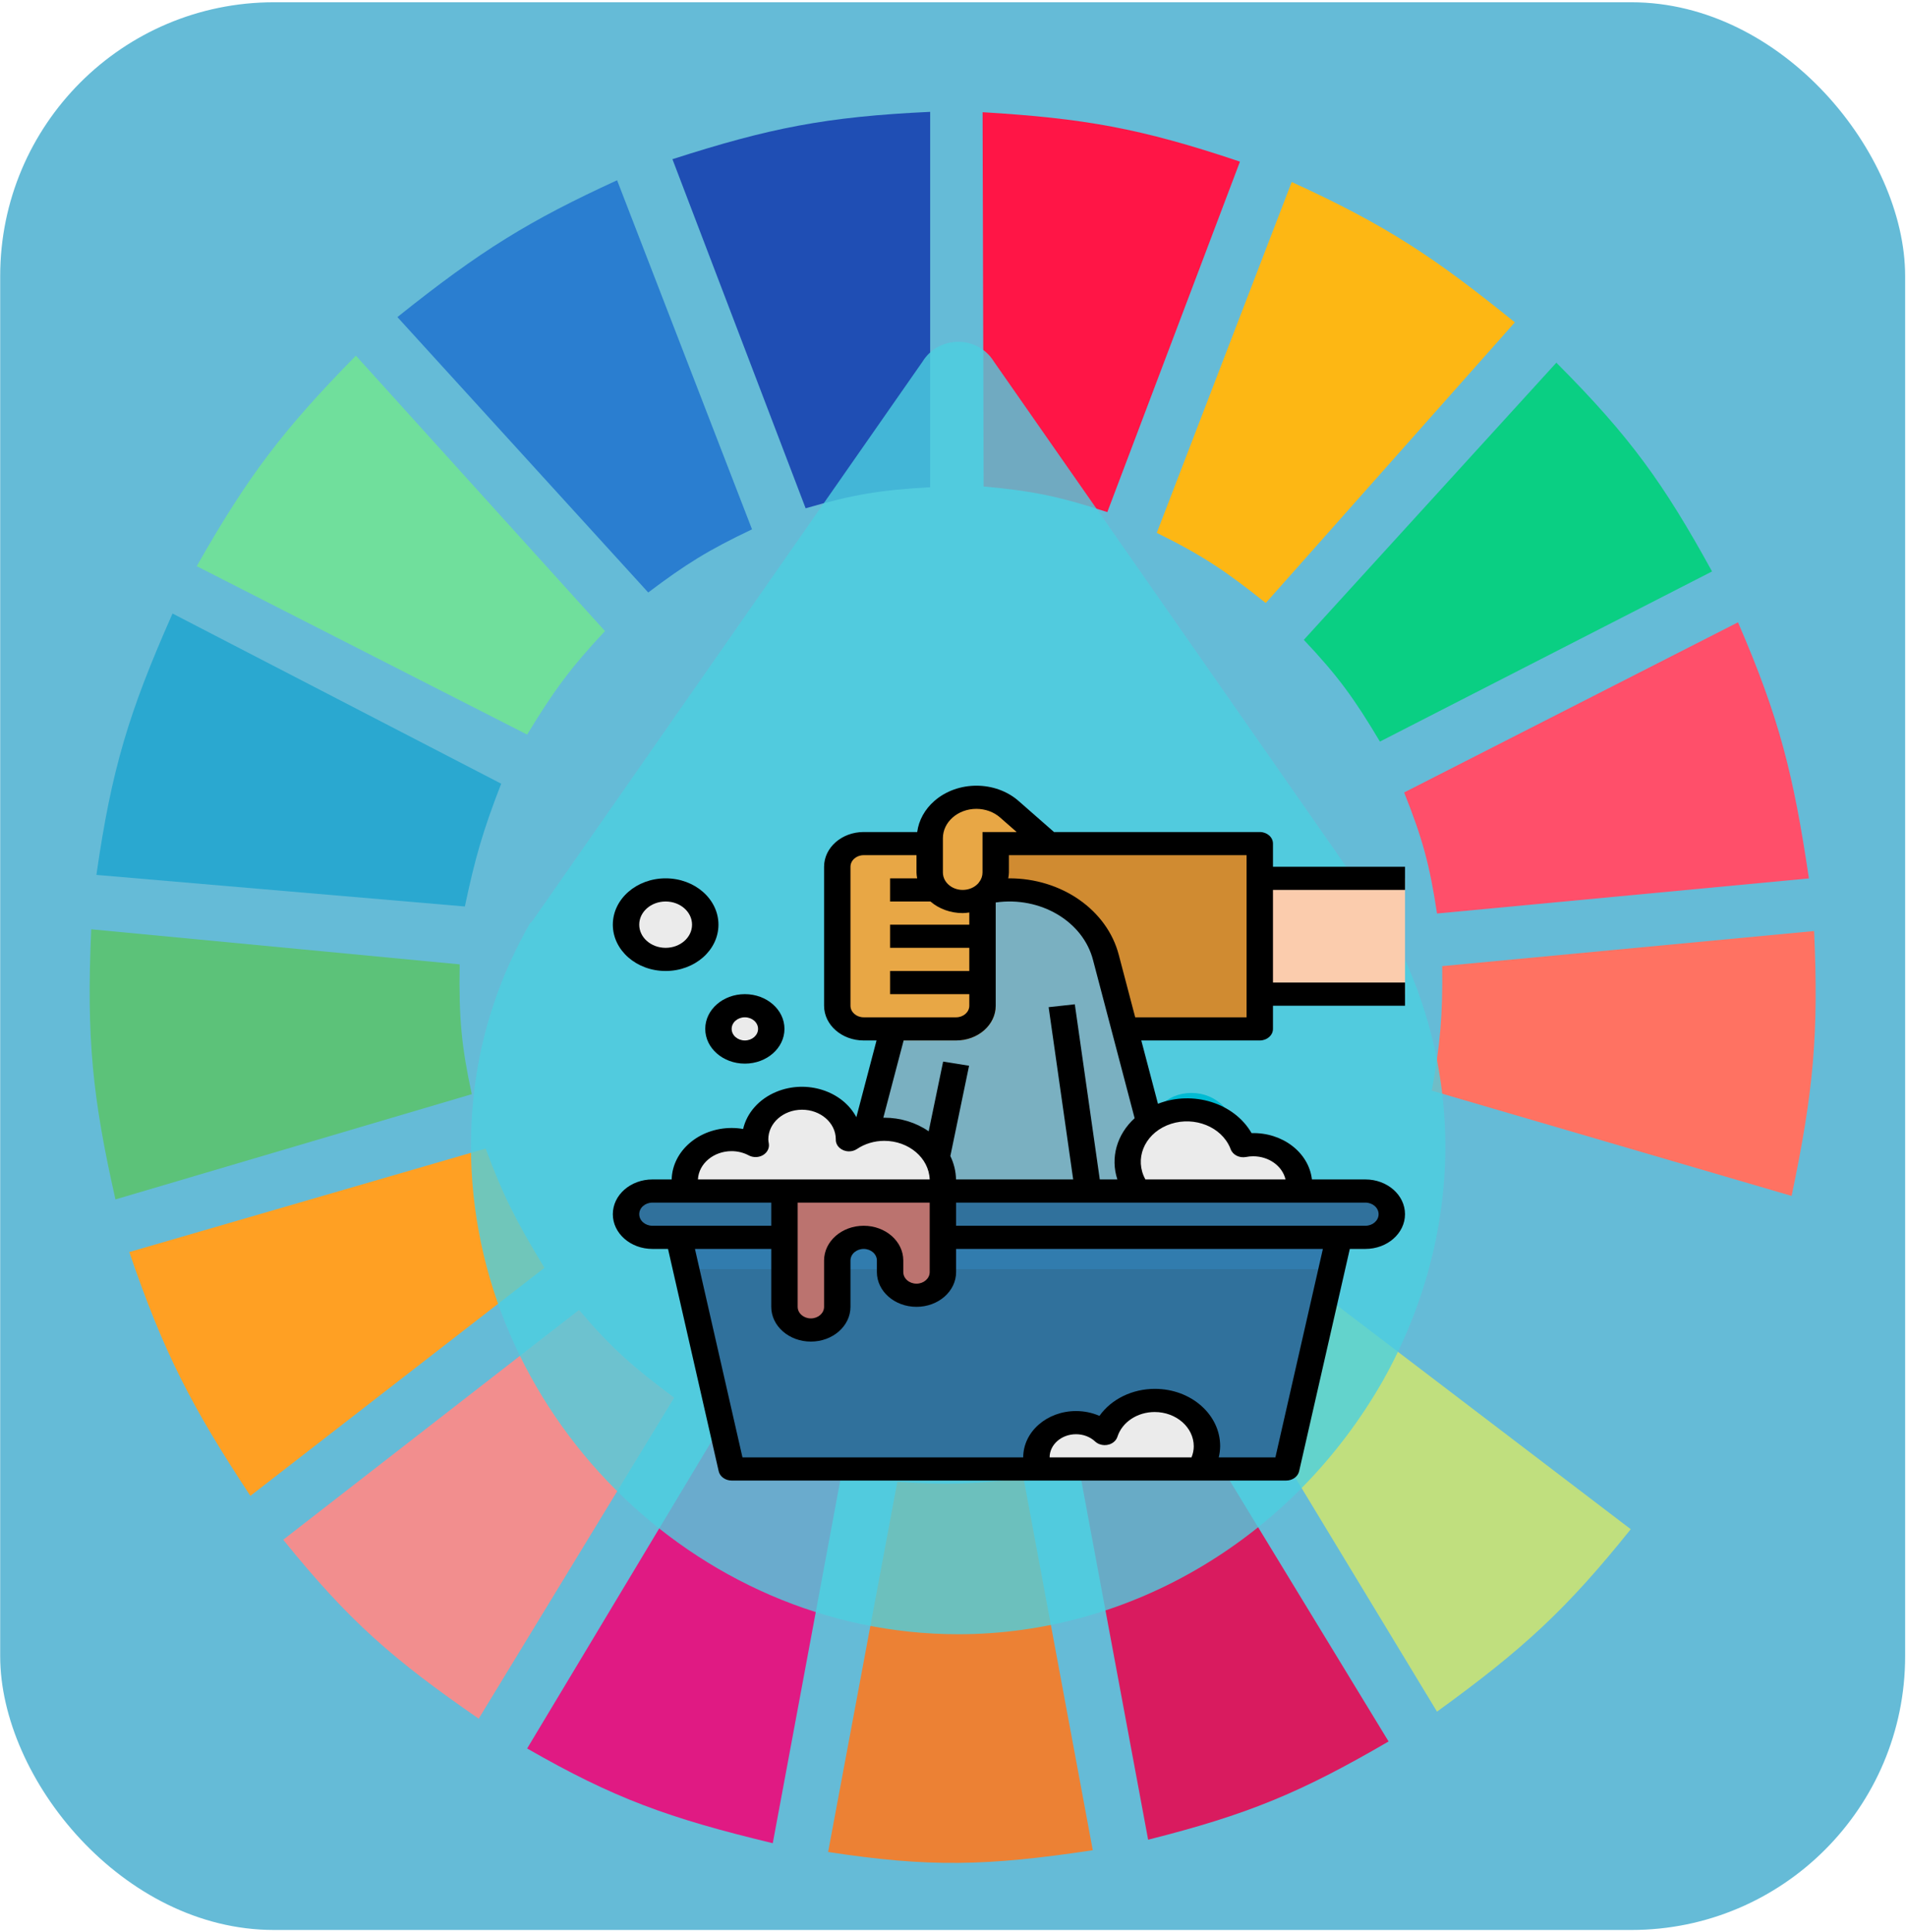 <svg width="686" height="695" viewBox="0 0 686 695" fill="none" xmlns="http://www.w3.org/2000/svg">
<rect x="0.066" y="0.818" width="685.626" height="693.507" rx="98.51" fill="#65BBD7"/>
<g clip-path="url(#clip0)">
<path d="M289.961 182.861L242.022 57.276C276.833 46.099 296.989 42.01 334.787 40.237V175.288C316.822 176.295 306.979 177.917 289.961 182.861Z" fill="#1F4EB4"/>
<path d="M354.018 175.025L353.65 40.368C390.101 42.575 410.362 46.077 446.279 58.149L398.545 184.235C381.416 178.651 371.653 176.59 354.018 175.025Z" fill="#FF1546"/>
<path d="M416.342 191.696L464.903 65.481C499.429 81.233 516.577 92.835 545.216 115.967L455.564 216.939C441.545 205.733 433.161 199.993 416.342 191.696Z" fill="#FDB714"/>
<path d="M469.264 230.192L560.16 130.481C586.825 157.223 598.73 173.864 616.193 205.58L496.657 266.794C487.426 251.299 481.552 243.188 469.264 230.192Z" fill="#0ACF83"/>
<path d="M505.374 285.095L625.532 223.881C640.422 258.272 645.505 278.609 651.058 316.018L517.203 328.64C514.578 311.179 511.986 301.653 505.374 285.095Z" fill="#FF4F6A"/>
<path d="M515.333 392.378C518.33 375.612 519.285 365.868 519.068 347.572L652.923 334.95C654.585 371.636 652.759 392.484 644.83 430.243L515.333 392.378Z" fill="#FF7262"/>
<path d="M491.052 451.699C499.829 437.283 503.962 428.614 509.729 411.941L639.226 449.175C627.64 484.198 618.647 502.715 598.135 533.739L491.052 451.699Z" fill="#65BBD7"/>
<path d="M586.93 550.147L479.224 468.107C467.39 481.602 460.279 488.479 446.85 499.661L517.201 615.779C548.356 593.201 563.803 578.964 586.93 550.147Z" fill="#C0DF7E"/>
<path d="M499.77 626.508L429.418 511.021C414.155 518.734 405.216 522.548 388.328 528.06L413.231 661.848C448.909 652.854 467.869 645.079 499.77 626.508Z" fill="#D91B5F"/>
<path d="M322.957 533.108C340.703 534.27 350.654 533.923 368.405 531.846L393.308 665.634C355.245 671.369 334.33 671.84 298.054 666.265L322.957 533.108Z" fill="#EC8134"/>
<path d="M189.725 629.032L259.454 512.914C275.262 521.182 284.852 524.701 303.034 529.322L278.131 663.11C240.487 654.068 220.902 646.919 189.725 629.032Z" fill="#E01A83"/>
<path d="M101.939 553.934L208.401 471.263C220.272 485.231 227.993 491.895 242.643 502.817L172.291 618.304C141.497 597.019 125.726 583.353 101.939 553.934Z" fill="#F28E8E"/>
<path d="M90.112 538.157C68.936 506.005 59.053 486.972 46.531 450.438L174.783 413.204C181.188 430.454 186.046 439.79 195.95 456.117L90.112 538.157Z" fill="#FFA023"/>
<path d="M41.55 431.505C33.312 394.982 31.079 373.797 32.834 334.319L165.443 346.941C165.105 366.492 166.148 376.654 169.801 393.641L41.55 431.505Z" fill="#5CC279"/>
<path d="M34.702 314.756L167.312 326.115C170.991 308.719 173.749 299.036 180.386 281.94L62.096 220.726C46.374 256.186 40.141 276.716 34.702 314.756Z" fill="#2AA8D0"/>
<path d="M70.812 203.686C89.349 171.052 101.976 154.546 128.09 127.957L217.741 227.036C205.61 240.002 199.491 248.175 189.725 264.27L70.812 203.686Z" fill="#70DF9C"/>
<path d="M233.306 213.153C246.757 203.015 254.849 197.94 270.661 190.434L222.1 64.85C190.5 79.364 173.15 89.99 143.032 114.074L233.306 213.153Z" fill="#2A7ED0"/>
<path opacity="0.8" d="M498.872 331.931C498.872 331.384 498.338 330.837 497.803 330.837L357.714 130.081C355.04 125.705 350.228 122.97 344.881 122.97C339.533 122.97 334.721 125.705 332.048 130.081L191.96 330.837C191.426 331.383 191.426 331.931 190.891 331.931C176.454 357.094 169.503 383.898 169.503 412.342C169.503 507.523 249.706 587.935 344.881 587.935C407.44 587.935 465.72 552.925 497.802 496.583C527.211 444.069 527.745 382.803 498.872 331.931Z" fill="#4DCFE0"/>
<path d="M428.832 393.197C419.742 393.197 412.792 400.309 412.792 409.607C412.792 448.446 381.78 480.173 343.817 480.173C334.726 480.173 327.776 487.284 327.776 496.583C327.776 505.882 334.727 512.993 343.817 512.993C399.425 512.993 444.873 466.496 444.873 409.606C444.872 400.309 437.922 393.197 428.832 393.197Z" fill="#00BBD3"/>
<g filter="url(#filter0_d)">
<path d="M281.646 292.123V342.119C281.646 346.723 285.898 350.452 291.15 350.452H433.708V283.79H291.15C285.898 283.79 281.646 287.519 281.646 292.123Z" fill="#D08B31"/>
<path d="M485.984 296.289H433.712V337.952H485.984V296.289Z" fill="#FBCCAD"/>
<path d="M400.445 408.781H286.398L308.5 324.813C312.254 310.555 326.733 300.456 343.422 300.456C360.111 300.456 374.59 310.555 378.344 324.813L400.445 408.781Z" fill="#7AB0C1"/>
<path d="M368.154 415.811L377.585 414.777L367.156 341.607L357.725 342.641L368.154 415.811Z" fill="#7DBDD1"/>
<path d="M319.586 409.521L329.085 363.69L319.739 362.201L310.24 408.032L319.586 409.521Z" fill="#7DBDD1"/>
<path d="M291.15 283.79H324.413C329.664 283.79 333.917 287.519 333.917 292.123V342.119C333.917 346.723 329.664 350.452 324.413 350.452H291.15C285.899 350.452 281.646 346.723 281.646 342.119V292.123C281.646 287.519 285.899 283.79 291.15 283.79Z" fill="#E8A745"/>
<path d="M324.415 279.623H314.911V287.956H324.415C327.038 287.956 329.167 289.822 329.167 292.122V296.288H300.655V304.621H329.167V312.954H300.655V321.287H329.167V329.62H300.655V337.953H329.167V342.119C329.167 344.418 327.038 346.285 324.415 346.285H300.655V354.618H324.415C332.289 354.618 338.671 349.023 338.671 342.119V292.123C338.671 285.218 332.289 279.623 324.415 279.623Z" fill="#F5A338"/>
<path d="M219.868 325.454C227.741 325.454 234.124 319.858 234.124 312.955C234.124 306.052 227.741 300.456 219.868 300.456C211.995 300.456 205.612 306.052 205.612 312.955C205.612 319.858 211.995 325.454 219.868 325.454Z" fill="#EBEBEB"/>
<path d="M248.379 358.785C253.628 358.785 257.883 355.054 257.883 350.452C257.883 345.85 253.628 342.119 248.379 342.119C243.13 342.119 238.875 345.85 238.875 350.452C238.875 355.054 243.13 358.785 248.379 358.785Z" fill="#EBEBEB"/>
<path d="M338.672 283.79H357.68L343.595 271.441C337.032 265.687 326.393 265.692 319.83 271.446C316.685 274.204 314.912 277.95 314.912 281.857V294.207C314.912 299.961 320.23 304.622 326.792 304.622C333.355 304.622 338.672 299.956 338.672 294.207V283.79H338.672Z" fill="#E8A745"/>
<path d="M319.234 408.782C321.611 398.812 314.321 389.038 302.945 386.954C296.957 385.859 290.718 387.1 285.862 390.358V390.267C286.109 382.084 278.748 375.276 269.415 375.055C260.083 374.835 252.318 381.292 252.066 389.475C252.038 390.467 252.118 391.458 252.313 392.437C244.467 388.154 234.146 390.258 229.257 397.137C226.795 400.612 226.096 404.832 227.332 408.782H319.234V408.782Z" fill="#EBEBEB"/>
<path d="M447.724 408.783C447.861 408.095 447.943 407.4 447.966 406.7C448.009 398.684 440.629 392.155 431.486 392.117C430.237 392.113 428.991 392.229 427.775 392.471C424.059 382.668 411.984 377.36 400.798 380.614C389.616 383.872 383.563 394.458 387.274 404.266C387.877 405.866 388.728 407.383 389.797 408.782H447.724V408.783Z" fill="#EBEBEB"/>
<path d="M443.212 508.774H243.63L224.622 425.447H462.219L443.212 508.774Z" fill="#30719C"/>
<path d="M215.116 408.782H471.722C476.972 408.782 481.226 412.511 481.226 417.115C481.226 421.719 476.973 425.448 471.722 425.448H215.116C209.866 425.448 205.612 421.719 205.612 417.115C205.612 412.511 209.866 408.782 215.116 408.782Z" fill="#30719C"/>
<path d="M412.145 508.772C413.799 506.297 414.683 503.484 414.702 500.614C414.73 491.531 406.357 484.145 395.998 484.115C387.606 484.094 380.222 488.957 377.908 496.031C372.6 490.985 363.633 490.669 357.878 495.322C353.658 498.739 352.204 504.047 354.196 508.772H412.145Z" fill="#EBEBEB"/>
<path d="M459.606 436.905L462.219 425.447H224.622L227.235 436.905H459.606Z" fill="#317CAE"/>
<path d="M300.656 408.782H262.641V450.446C262.641 455.049 266.893 458.778 272.145 458.778C277.395 458.778 281.649 455.05 281.649 450.446V433.78C281.649 429.177 285.902 425.447 291.153 425.447C296.404 425.447 300.657 429.176 300.657 433.78V437.947C300.657 442.55 304.91 446.279 310.161 446.279C315.412 446.279 319.665 442.551 319.665 437.947V408.782H300.656Z" fill="#BB736F"/>
<path d="M485.981 300.455V292.123H438.462V283.79C438.462 281.49 436.333 279.624 433.71 279.624H359.646L346.949 268.495C338.576 261.134 324.985 261.113 316.589 268.454C313.149 271.458 310.972 275.395 310.416 279.624H291.152C283.278 279.624 276.896 285.219 276.896 292.123V342.119C276.896 349.023 283.278 354.618 291.152 354.618H295.775L288.514 382.22C283.472 372.737 270.623 368.634 259.808 373.054C253.592 375.596 249.121 380.57 247.762 386.462C246.402 386.22 245.02 386.099 243.632 386.099C231.9 386.116 222.32 394.328 222.04 404.614H215.12C207.246 404.614 200.864 410.21 200.864 417.114C200.864 424.017 207.246 429.613 215.12 429.613H220.727L238.975 509.607C239.426 511.544 241.374 512.94 243.632 512.94H443.214C445.471 512.94 447.419 511.548 447.871 509.607L466.118 429.613H471.725C479.599 429.613 485.981 424.017 485.981 417.114C485.981 410.21 479.599 404.614 471.725 404.614H452.48C451.363 394.915 441.869 387.632 430.759 387.949C424.524 377.125 409.707 372.484 397.063 377.392L391.07 354.619H433.71C436.332 354.619 438.461 352.752 438.461 350.453V342.12H485.981V333.787H438.462V300.455H485.981ZM319.663 281.857C319.658 276.024 325.052 271.291 331.704 271.291C334.902 271.291 337.967 272.403 340.229 274.386L346.207 279.623H333.919V294.206C333.919 295.389 333.529 296.543 332.802 297.539L332.66 297.564L332.702 297.697C330.502 300.559 326.073 301.318 322.809 299.389C320.842 298.226 319.663 296.285 319.663 294.206V281.857H319.663ZM286.399 342.119V292.123C286.399 289.823 288.528 287.957 291.151 287.957H310.159V294.206C310.183 294.906 310.263 295.602 310.401 296.29H300.655V304.622H315.187C318.28 307.293 322.448 308.789 326.791 308.789C327.589 308.768 328.383 308.697 329.167 308.576V312.955H300.655V321.288H329.167V329.621H300.655V337.954H329.167V342.12C329.167 344.42 327.038 346.286 324.415 346.286H291.152C288.528 346.285 286.399 344.419 286.399 342.119ZM310.159 354.618H324.415C332.289 354.618 338.671 349.023 338.671 342.119V304.972C354.785 302.672 370.148 311.784 373.716 325.749L388.671 382.582C382.25 388.424 379.884 396.823 382.46 404.614H376.13L367.144 341.602L357.716 342.635L366.55 404.614H324.386C324.329 401.723 323.64 398.864 322.347 396.202L329.086 363.704L319.743 362.213L314.54 387.294C309.992 384.128 304.352 382.403 298.545 382.403C298.43 382.403 298.326 382.428 298.217 382.428L305.53 354.618H310.159V354.618ZM291.151 421.28C283.277 421.28 276.895 426.875 276.895 433.779V450.444C276.895 452.744 274.766 454.61 272.143 454.61C269.521 454.61 267.392 452.744 267.392 450.444V412.947H314.911V437.945C314.911 440.245 312.782 442.111 310.159 442.111C307.536 442.111 305.408 440.245 305.408 437.945V433.779C305.407 426.875 299.025 421.28 291.151 421.28ZM243.632 394.432C245.836 394.44 247.994 394.986 249.867 396.002C251.454 396.815 253.435 396.748 254.951 395.836C256.491 394.907 257.289 393.29 257.004 391.67C256.909 391.199 256.847 390.724 256.828 390.249C256.781 384.366 262.183 379.567 268.889 379.529C275.594 379.491 281.072 384.224 281.115 390.103C281.115 390.187 281.115 390.266 281.115 390.341C281.115 392.64 283.244 394.507 285.867 394.507C286.893 394.507 287.896 394.215 288.718 393.673C291.531 391.774 294.981 390.736 298.536 390.723C307.374 390.723 314.621 396.869 314.911 404.614H231.495C231.785 398.919 237.131 394.436 243.632 394.432ZM210.368 417.114C210.368 414.814 212.497 412.947 215.12 412.947H257.888V421.28H215.12C212.497 421.28 210.368 419.413 210.368 417.114ZM358.073 504.607C358.073 500.003 362.326 496.274 367.577 496.274C370.186 496.274 372.681 497.224 374.458 498.899C376.264 500.57 379.267 500.644 381.177 499.061C381.79 498.553 382.241 497.907 382.474 497.195C384.161 491.92 389.645 488.279 395.894 488.287C403.654 488.296 409.941 493.812 409.95 500.616C409.945 501.978 409.67 503.328 409.138 504.607H358.073ZM439.331 504.607H418.94C419.268 503.295 419.439 501.957 419.454 500.616C419.497 489.241 409.014 479.988 396.036 479.951C387.886 479.926 380.308 483.609 376.007 489.675C373.388 488.529 370.504 487.938 367.577 487.942C357.08 487.942 348.569 495.404 348.569 504.607H247.524L230.422 429.613H257.888V450.445C257.888 457.348 264.269 462.944 272.143 462.944C280.018 462.944 286.399 457.348 286.399 450.445V433.779C286.399 431.48 288.528 429.613 291.151 429.613C293.774 429.613 295.903 431.48 295.903 433.779V437.945C295.903 444.849 302.285 450.445 310.159 450.445C318.033 450.445 324.415 444.849 324.415 437.945V429.613H456.424L439.331 504.607ZM476.477 417.114C476.477 419.413 474.348 421.28 471.725 421.28H324.415V412.947H471.725C474.348 412.947 476.477 414.809 476.477 417.114ZM423.255 393.782C424.025 395.807 426.411 396.994 428.787 396.536C429.623 396.365 430.479 396.282 431.334 396.282C436.98 396.282 441.845 399.765 442.976 404.614H392.549C388.552 397.386 391.997 388.686 400.237 385.183C408.482 381.679 418.404 384.699 422.4 391.924C422.738 392.524 423.023 393.144 423.255 393.782ZM428.958 346.285H388.875L382.978 323.874C378.792 307.688 362.35 296.222 343.423 296.289H343.18C343.318 295.602 343.399 294.902 343.423 294.206V287.956H428.958V346.285Z" fill="black"/>
<path d="M219.872 329.62C230.369 329.62 238.879 322.158 238.879 312.955C238.879 303.751 230.369 296.289 219.872 296.289C209.375 296.289 200.864 303.751 200.864 312.954C200.864 322.158 209.375 329.62 219.872 329.62ZM219.872 304.622C225.123 304.622 229.376 308.351 229.376 312.955C229.376 317.559 225.123 321.288 219.872 321.288C214.621 321.288 210.368 317.559 210.368 312.955C210.368 308.351 214.621 304.622 219.872 304.622Z" fill="black"/>
<path d="M234.127 350.45C234.127 357.354 240.509 362.949 248.383 362.949C256.257 362.949 262.639 357.354 262.639 350.45C262.639 343.546 256.257 337.951 248.383 337.951C240.509 337.951 234.127 343.547 234.127 350.45ZM253.135 350.45C253.135 352.75 251.006 354.616 248.383 354.616C245.761 354.616 243.632 352.75 243.632 350.45C243.632 348.151 245.761 346.284 248.383 346.284C251.006 346.284 253.135 348.146 253.135 350.45Z" fill="black"/>
</g>
</g>
<defs>
<filter id="filter0_d" x="200.864" y="262.961" width="320.583" height="285.442" filterUnits="userSpaceOnUse" color-interpolation-filters="sRGB">
<feFlood flood-opacity="0" result="BackgroundImageFix"/>
<feColorMatrix in="SourceAlpha" type="matrix" values="0 0 0 0 0 0 0 0 0 0 0 0 0 0 0 0 0 0 127 0"/>
<feOffset dx="19.702" dy="19.702"/>
<feGaussianBlur stdDeviation="7.881"/>
<feColorMatrix type="matrix" values="0 0 0 0 0 0 0 0 0 0 0 0 0 0 0 0 0 0 0.25 0"/>
<feBlend mode="normal" in2="BackgroundImageFix" result="effect1_dropShadow"/>
<feBlend mode="normal" in="SourceGraphic" in2="effect1_dropShadow" result="shape"/>
</filter>
<clipPath id="clip0">
<rect width="622.58" height="646.222" fill="white" transform="translate(31.59 24.461)"/>
</clipPath>
</defs>
</svg>

